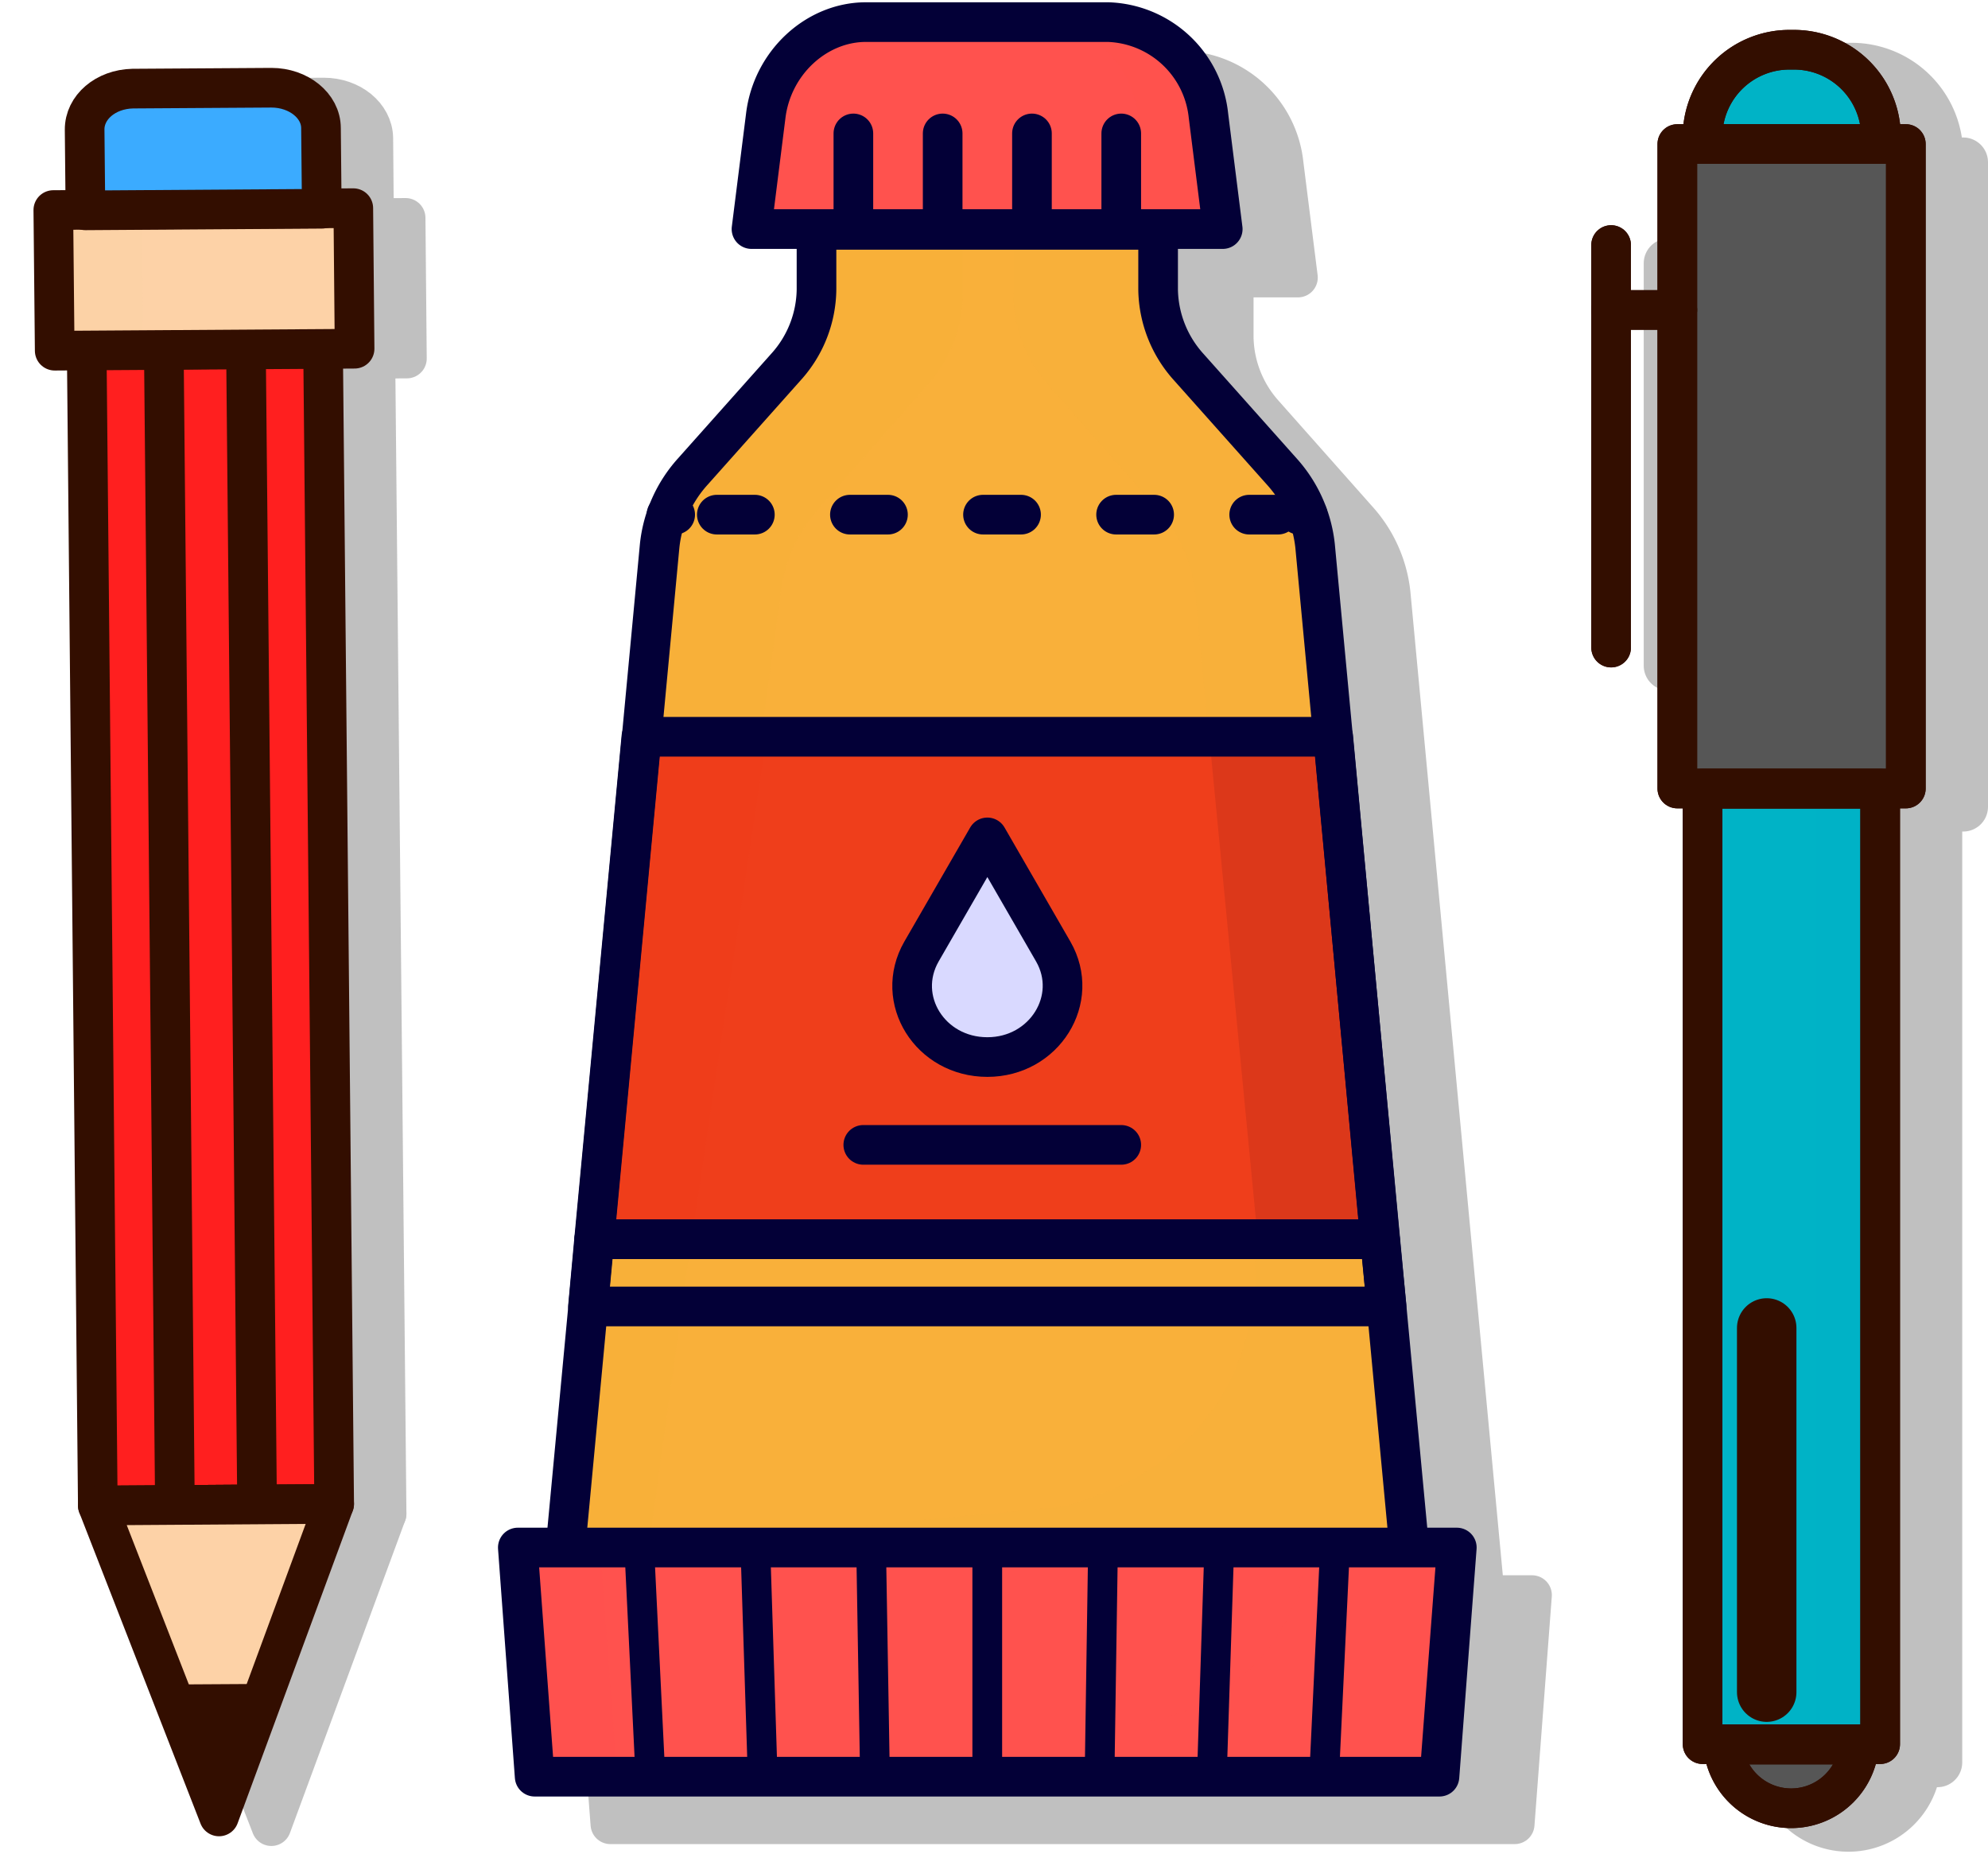 <svg id="Layer_1" data-name="Layer 1" xmlns="http://www.w3.org/2000/svg" viewBox="0 0 200.6 187"><defs><style>.cls-1,.cls-14,.cls-15,.cls-19,.cls-23,.cls-26,.cls-9{fill:none;}.cls-2{fill:silver;stroke:silver;}.cls-15,.cls-18,.cls-19,.cls-2,.cls-23,.cls-26,.cls-27,.cls-9{stroke-linecap:round;stroke-linejoin:round;}.cls-15,.cls-2,.cls-23,.cls-27,.cls-9{stroke-width:4px;}.cls-3,.cls-4,.cls-5{fill:#f9b03a;}.cls-4{opacity:0.4;}.cls-11,.cls-12,.cls-13,.cls-21,.cls-22,.cls-25,.cls-30,.cls-4,.cls-5,.cls-7,.cls-8{isolation:isolate;}.cls-5{opacity:0.68;}.cls-6,.cls-7{fill:#ef3e1b;}.cls-7{opacity:0.69;}.cls-8{fill:#c6321a;opacity:0.48;}.cls-14,.cls-15,.cls-9{stroke:#030037;}.cls-10,.cls-11,.cls-12,.cls-13{fill:#ff524e;}.cls-11{opacity:0.8;}.cls-12,.cls-21,.cls-30{opacity:0.5;}.cls-13{opacity:0.43;}.cls-14{stroke-miterlimit:10;stroke-width:3px;}.cls-15{stroke-dasharray:3.84 9.59;}.cls-16{fill:#d9d9ff;}.cls-17{opacity:0.3;}.cls-18,.cls-27{fill:#2d2d2d;}.cls-18,.cls-19,.cls-27{stroke:#2d2d2d;}.cls-18,.cls-19{stroke-width:5px;}.cls-20,.cls-21,.cls-22{fill:#00b3c6;}.cls-22{opacity:0.35;}.cls-23,.cls-26{stroke:#330e00;}.cls-24,.cls-25{fill:#565656;}.cls-25{opacity:0.27;}.cls-26{stroke-width:6px;}.cls-28{fill:#ff1f1f;}.cls-29,.cls-30{fill:#fdd2a7;}.cls-31{fill:#3babff;}.cls-32{fill:#330e00;}</style></defs><rect class="cls-1" width="197.1" height="187"/><path class="cls-2" d="M140.23,62.93a13.18,13.18,0,0,0-3.37-7.53l-9.4-10.6A11.88,11.88,0,0,1,124.39,37V31H89.92v6a11.87,11.87,0,0,1-3.06,7.82l-9.4,10.6a13.18,13.18,0,0,0-3.37,7.53L64.16,168.58h86Z" transform="translate(0.1 -3)"/><polygon class="cls-2" points="152.84 184.04 61.59 184.04 59.84 160.92 154.59 160.92 152.84 184.04"/><path class="cls-2" d="M130.87,31H83.32l1.44-11.43c.66-5.37,5.12-9.44,10.11-9.44h24.45a10.52,10.52,0,0,1,10.11,9.44Z" transform="translate(0.1 -3)"/><path class="cls-3" d="M132.6,58.08a13.31,13.31,0,0,0-3.37-7.52L119.82,40a11.9,11.9,0,0,1-3.06-7.81v-6H82.29v6A11.84,11.84,0,0,1,79.23,40L69.82,50.56a13.23,13.23,0,0,0-3.36,7.52L56.53,163.74h86Z" transform="translate(0.1 -3)"/><path class="cls-4" d="M142.7,163.78,132.77,58.12a13.18,13.18,0,0,0-3.37-7.52L120,40a11.84,11.84,0,0,1-3.06-7.81v-6H102.15l0,6.36a13.86,13.86,0,0,0,3.54,9.31l11,12.52a15.21,15.21,0,0,1,3.85,8.77l5.91,64.58c1.22,13.43-5.73,23.74-19.38,27.27l-34.29,3.29,66.57,13.6-2.23-8.07Z" transform="translate(0.1 -3)"/><path class="cls-5" d="M78.66,63.11a15.16,15.16,0,0,1,3.85-8.77l11-12.52a13.85,13.85,0,0,0,3.55-9.31l0-6.36H82.25v6A11.9,11.9,0,0,1,79.19,40L69.78,50.56a13.25,13.25,0,0,0-3.37,7.52L56.48,163.74l7.88,2.58Z" transform="translate(0.1 -3)"/><polygon class="cls-6" points="139.25 125.02 59.95 125.02 64.72 74.33 134.53 74.33 139.25 125.02"/><polygon class="cls-7" points="77.36 74.33 64.72 74.33 63.75 84.64 59.95 125.02 69.79 125.02 77.36 74.33"/><polygon class="cls-8" points="122.02 74.33 134.71 74.33 135.67 84.64 139.47 125.02 126.92 125.02 122.02 74.33"/><path class="cls-9" d="M132.6,58.08a13.31,13.31,0,0,0-3.37-7.52L119.82,40a11.9,11.9,0,0,1-3.06-7.81v-6H82.29v6A11.84,11.84,0,0,1,79.23,40L69.82,50.56a13.23,13.23,0,0,0-3.36,7.52L56.53,163.74h86Z" transform="translate(0.1 -3)"/><polygon class="cls-10" points="145.25 179.24 53.95 179.24 52.25 156.12 147 156.12 145.25 179.24"/><polygon class="cls-11" points="52.25 156.12 53.95 179.24 62.27 179.24 60.56 156.12 52.25 156.12"/><path class="cls-12" d="M111.73,177.08H53.86l-1-18h-.66l1.75,23.12h91.3L147,159.12H131.77C131.11,169.18,122.36,177.08,111.73,177.08Z" transform="translate(0.1 -3)"/><polygon class="cls-9" points="145.25 179.24 53.95 179.24 52.25 156.12 147 156.12 145.25 179.24"/><path class="cls-10" d="M123.28,26.11H75.73l1.44-11.44c.66-5.36,5.12-9.44,10.11-9.44h24.45a10.53,10.53,0,0,1,10.11,9.44Z" transform="translate(0.1 -3)"/><path class="cls-10" d="M121.88,14.67c-.66-5.36-5.12-9.44-10.11-9.44H87.32a10.51,10.51,0,0,0-10.1,9.44L75.77,26.11h.35l1-8.53c.66-5.36,5.12-9.44,10.11-9.44h24.45a10.53,10.53,0,0,1,10.11,9.44l1,8.53h.35Z" transform="translate(0.1 -3)"/><path class="cls-13" d="M121.88,14.67c-.66-5.36-5.12-9.44-10.11-9.44H104.6a10.53,10.53,0,0,1,10.11,9.44l1.44,11.44h7.17Z" transform="translate(0.1 -3)"/><path class="cls-10" d="M94.23,5.23h-7a10.53,10.53,0,0,0-10.11,9.44L75.73,26.11h7l1.44-11.44A10.51,10.51,0,0,1,94.23,5.23Z" transform="translate(0.1 -3)"/><path class="cls-9" d="M123.28,26.11H75.73l1.44-11.44c.66-5.36,5.12-9.44,10.11-9.44h24.45a10.53,10.53,0,0,1,10.11,9.44Z" transform="translate(0.1 -3)"/><line class="cls-9" x1="86.11" y1="13.46" x2="86.11" y2="23.11"/><line class="cls-9" x1="95.12" y1="13.46" x2="95.12" y2="23.11"/><line class="cls-9" x1="104.13" y1="13.46" x2="104.13" y2="23.11"/><line class="cls-9" x1="113.14" y1="13.46" x2="113.14" y2="23.11"/><line class="cls-14" x1="64.5" y1="156.12" x2="65.63" y2="179.24"/><line class="cls-14" x1="76.22" y1="156.12" x2="76.96" y2="179.24"/><line class="cls-14" x1="87.9" y1="156.12" x2="88.29" y2="179.24"/><line class="cls-14" x1="99.62" y1="156.12" x2="99.62" y2="179.24"/><line class="cls-14" x1="111.3" y1="156.12" x2="110.95" y2="179.24"/><line class="cls-14" x1="123.03" y1="156.12" x2="122.28" y2="179.24"/><line class="cls-14" x1="134.71" y1="156.12" x2="133.61" y2="179.24"/><line class="cls-9" x1="67.25" y1="51.92" x2="68.13" y2="51.92"/><line class="cls-15" x1="72.33" y1="51.92" x2="128.97" y2="51.92"/><line class="cls-9" x1="131.07" y1="51.92" x2="131.95" y2="51.92"/><polygon class="cls-9" points="139.25 125.02 59.95 125.02 64.72 74.33 134.53 74.33 139.25 125.02"/><polygon class="cls-9" points="139.91 131.8 59.33 131.8 59.95 125.02 139.25 125.02 139.91 131.8"/><path class="cls-16" d="M92.88,99l6.65-11.52L106.18,99c2.75,4.78-.88,10.64-6.65,10.64h0C93.75,109.64,90.12,103.82,92.88,99Z" transform="translate(0.1 -3)"/><path class="cls-9" d="M92.88,99l6.65-11.52L106.18,99c2.75,4.78-.88,10.64-6.65,10.64h0C93.75,109.64,90.12,103.82,92.88,99Z" transform="translate(0.1 -3)"/><line class="cls-9" x1="87.11" y1="115.5" x2="113.14" y2="115.5"/><g class="cls-17"><rect class="cls-18" x="177.58" y="81.4" width="17.92" height="96.4"/><rect class="cls-18" x="175.04" y="16.37" width="23.06" height="65.02"/><path class="cls-18" d="M195.41,19.37H177.49V18.32a8.77,8.77,0,0,1,9-8.5h0a8.77,8.77,0,0,1,9,8.5v1.05Z" transform="translate(0.1 -3)"/><line class="cls-19" x1="168.36" y1="26.56" x2="168.36" y2="67.16"/><line class="cls-19" x1="175.04" y1="33.1" x2="168.36" y2="33.1"/><path class="cls-18" d="M193.29,180.8a6.88,6.88,0,0,1-13.74,0Z" transform="translate(0.1 -3)"/></g><rect class="cls-20" x="171.8" y="79.56" width="17.92" height="96.4"/><rect class="cls-21" x="183.23" y="79.56" width="6.53" height="96.4"/><rect class="cls-22" x="171.8" y="79.56" width="6.44" height="96.4"/><rect class="cls-23" x="171.8" y="79.56" width="17.92" height="96.4"/><rect class="cls-24" x="169.25" y="14.53" width="23.06" height="65.02"/><rect class="cls-25" x="169.25" y="14.53" width="6.87" height="65.02"/><rect class="cls-25" x="185.1" y="14.53" width="6.87" height="65.02"/><rect class="cls-23" x="169.25" y="14.53" width="23.06" height="65.02"/><path class="cls-20" d="M189.62,17.53H171.7v-1a8.77,8.77,0,0,1,9-8.51h0a8.78,8.78,0,0,1,9,8.51v1Z" transform="translate(0.1 -3)"/><path class="cls-23" d="M189.62,17.53H171.7v-1a8.77,8.77,0,0,1,9-8.51h0a8.78,8.78,0,0,1,9,8.51v1Z" transform="translate(0.1 -3)"/><line class="cls-23" x1="162.57" y1="24.72" x2="162.57" y2="65.33"/><line class="cls-23" x1="169.25" y1="31.27" x2="162.57" y2="31.27"/><path class="cls-24" d="M187.5,179a6.88,6.88,0,0,1-13.73,0Z" transform="translate(0.1 -3)"/><path class="cls-23" d="M187.5,179a6.88,6.88,0,0,1-13.73,0Z" transform="translate(0.1 -3)"/><line class="cls-26" x1="178.27" y1="133.97" x2="178.27" y2="170.71"/><rect class="cls-23" x="171.8" y="79.56" width="17.92" height="96.4"/><rect class="cls-23" x="169.25" y="14.53" width="23.06" height="65.02"/><path class="cls-23" d="M189.62,17.53H171.7v-1a8.77,8.77,0,0,1,9-8.51h0a8.78,8.78,0,0,1,9,8.51v1Z" transform="translate(0.1 -3)"/><line class="cls-23" x1="162.57" y1="24.72" x2="162.57" y2="65.33"/><line class="cls-23" x1="169.25" y1="31.27" x2="162.57" y2="31.27"/><path class="cls-23" d="M187.5,179a6.88,6.88,0,0,1-13.73,0Z" transform="translate(0.1 -3)"/><g class="cls-17"><polygon class="cls-27" points="39.01 152.71 15.16 152.87 14.04 36.3 37.88 36.14 39.01 152.71"/><polygon class="cls-27" points="41.06 36.17 10.8 36.37 10.66 22.18 40.93 21.98 41.06 36.17"/><path class="cls-27" d="M18.57,12.93l14-.09c2.72,0,4.95,1.81,5,4.08l.07,8.13-23.84.16-.08-8.14C13.71,14.8,15.85,12.94,18.57,12.93Z" transform="translate(0.1 -3)"/><polygon class="cls-27" points="15.16 152.87 39.01 152.71 27.38 184.23 15.16 152.87"/></g><polygon class="cls-28" points="33.72 151.72 9.87 151.88 8.75 35.31 32.6 35.16 33.72 151.72"/><polygon class="cls-23" points="33.72 151.72 9.87 151.88 8.75 35.31 32.6 35.16 33.72 151.72"/><polygon class="cls-23" points="25.94 151.77 17.65 151.83 16.53 35.26 24.82 35.21 25.94 151.77"/><polygon class="cls-29" points="35.78 35.18 5.52 35.38 5.38 21.19 35.65 21 35.78 35.18"/><polygon class="cls-30" points="14.43 35.32 5.52 35.38 5.38 21.19 14.3 21.14 14.43 35.32"/><polygon class="cls-29" points="35.78 35.18 27.66 35.24 27.53 21.05 35.65 21 35.78 35.18"/><polygon class="cls-23" points="35.78 35.18 5.52 35.38 5.38 21.19 35.65 21 35.78 35.18"/><path class="cls-31" d="M13.29,11.94l14-.09c2.73,0,5,1.81,5,4.08l.08,8.13-23.85.16-.08-8.13C8.42,13.82,10.56,12,13.29,11.94Z" transform="translate(0.1 -3)"/><path class="cls-23" d="M13.29,11.94l14-.09c2.73,0,5,1.81,5,4.08l.08,8.13-23.85.16-.08-8.13C8.42,13.82,10.56,12,13.29,11.94Z" transform="translate(0.1 -3)"/><polygon class="cls-29" points="9.87 151.88 33.72 151.72 22.1 183.25 9.87 151.88"/><polygon class="cls-23" points="9.87 151.88 33.72 151.72 22.1 183.25 9.87 151.88"/><polygon class="cls-32" points="22.1 183.25 27.02 169.88 16.92 169.94 22.1 183.25"/></svg>
